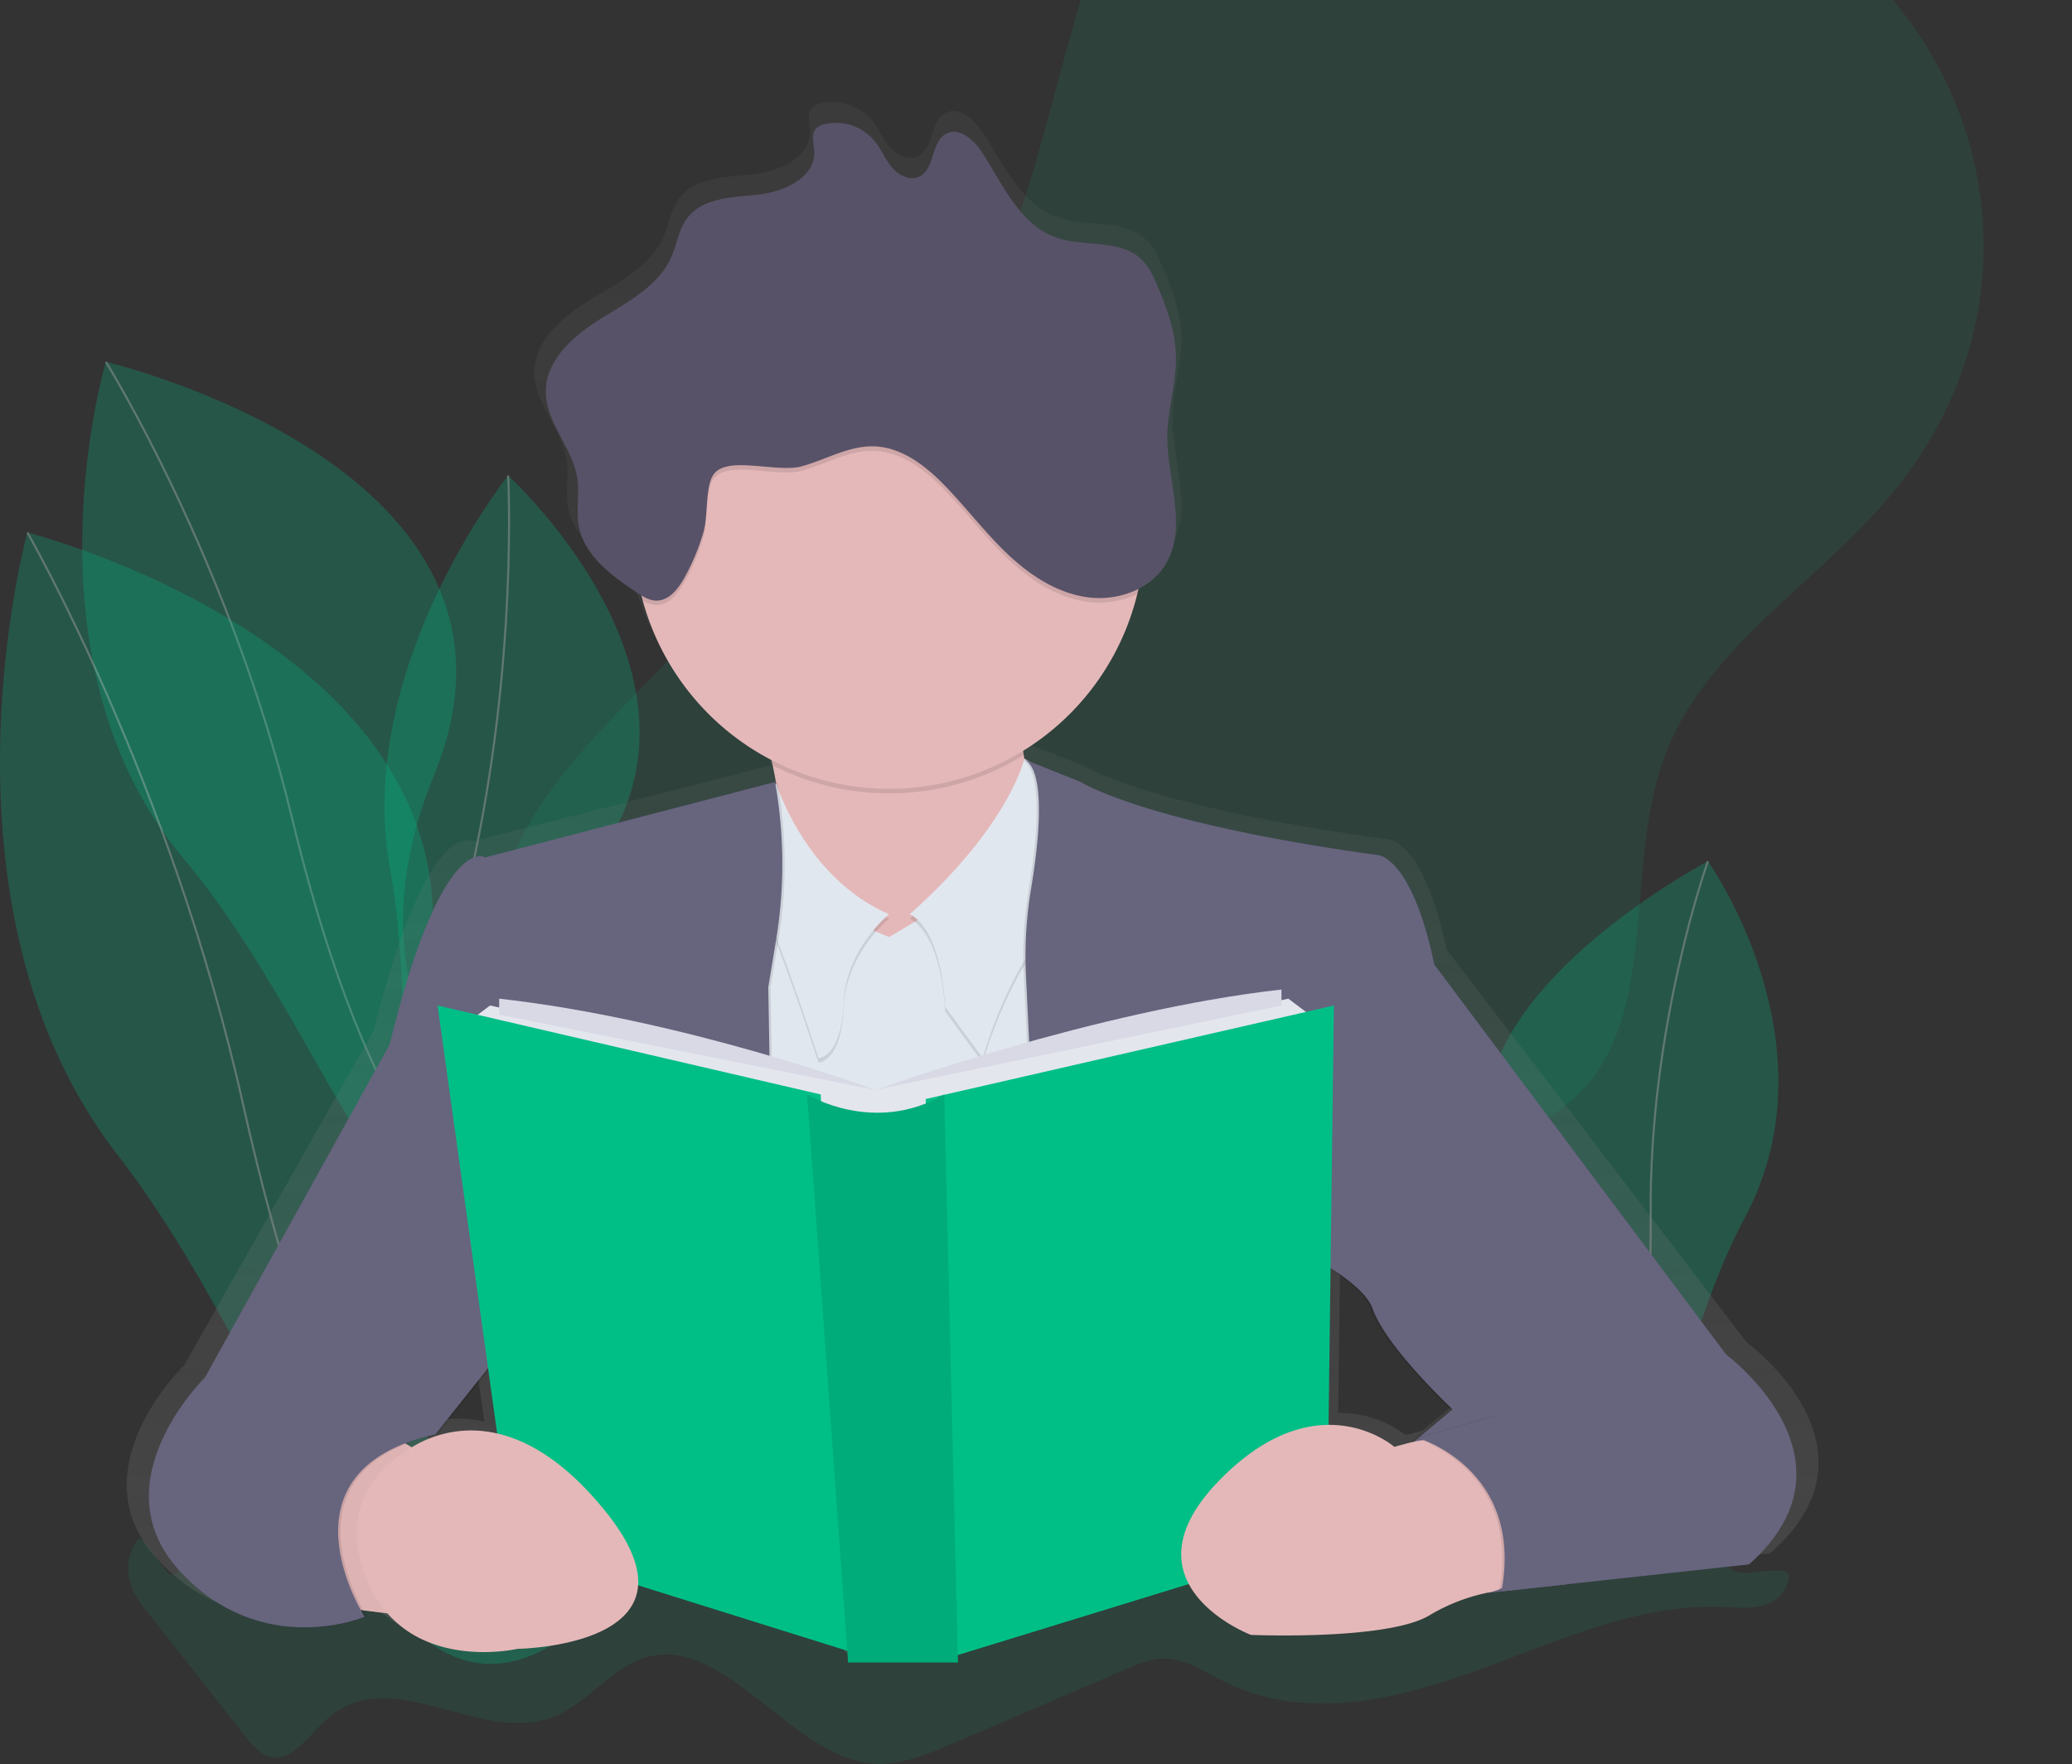 <svg width="1008" height="858" fill="none" xmlns="http://www.w3.org/2000/svg"><rect width="100%" height="100%" fill="#333333" stroke="none"/><g clip-path="url(#clip0)"><path opacity=".1" d="M555.238-71.683c-9.33 7.66-13.5 19.8-17.14 31.31a1976.202 1976.202 0 00-22.89 78c-10.35 38.02-19.75 76.88-38.7 111.47-18.95 34.59-46.56 63.26-73.87 91.59l-98.38 102c-30.4 31.53-62.83 67.92-62.25 111.72.5 38 27.06 71.71 59.56 91.33 32.5 19.62 70.48 27.65 107.65 35.37 18.87 3.92 38.9 7.77 57 1.25 21.74-7.82 35.91-28.77 55.78-40.56 35.65-21.17 80.82-9.26 120.76 1.84 39.94 11.1 87 19.52 119.39-6.34 47-37.53 26.74-113.14 47.73-169.5 19.92-53.49 75-84.25 111.15-128.41 80.762-98.63 45.45-235.63-66-290.93-36.52-18.07-72.52-17.14-112.13-19.99-49.39-3.54-145.09-35.12-187.66-.15z" fill="#00BF86"/><g opacity=".5"><path opacity=".5" d="M292.93 592.579s-142.646-66.738-81.684-215.805C272.207 227.706 51.495 176 51.495 176S8.26 321.148 89.487 417.806C170.714 514.465 202.05 674.94 292.93 592.579z" fill="#00BF86"/><path opacity=".5" d="M51.495 176s60.184 96.411 90.552 221.825c30.368 125.414 79.811 228.906 150.149 192.391" stroke="#fff" stroke-miterlimit="10"/></g><g opacity=".5"><path opacity=".5" d="M292.922 780.83s-165.2-83.6-94.6-270.33S13.312 259 13.312 259s-50.07 181.82 44 302.9c94.07 121.08 130.36 322.1 235.61 218.93z" fill="#00BF86"/><path opacity=".5" d="M13.312 259s69.7 120.77 104.87 277.87c35.17 157.1 92.43 286.74 173.89 241" stroke="#fff" stroke-miterlimit="10"/></g><g opacity=".5"><path opacity=".5" d="M721.81 758.627s100.144-78.588 22.008-165.91c-78.135-87.323 87.074-173.819 87.074-173.819s63.259 88.774 17.906 173.459-38.336 201.224-126.988 166.27z" fill="#00BF86"/><path opacity=".5" d="M830.891 418.898s-28.67 79.626-27.861 172.07c.809 92.443-17.911 174.394-81.106 165.88" stroke="#fff" stroke-miterlimit="10"/></g><g opacity=".5"><path opacity=".5" d="M257.44 617.37s-66.06-94.83 21.58-186.24c87.64-91.41-31.83-199.82-31.83-199.82S171.84 325.43 189.83 423c17.99 97.57-16.24 226.7 67.61 194.37z" fill="#00BF86"/><path opacity=".5" d="M247.2 231.31s5 90.72-18.1 193.52c-23.1 102.8-27.13 195.38 28.67 190.57" stroke="#fff" stroke-miterlimit="10"/></g><path opacity=".1" d="M62.71 766.86c1.16 7.13 5.29 12.56 9.21 17.54l46.65 59.14c3.75 4.76 7.78 9.71 12.82 11 10.53 2.79 19-10.73 28-18.64 32-28.12 75.73 14.69 111.9-1.68 14.47-6.55 26.19-22.11 40.94-27.38 39.05-14 72.14 47.85 112.46 51 13.24 1 26.23-4.44 38.88-9.85l84.38-36.12c5.86-2.51 11.82-5 18-5.15 10.38-.18 20.05 6.5 29.82 11.31 39.33 19.38 83 8.92 123.4-5.76 40.4-14.68 81.09-33.57 122.85-30.44 10.87.82 25.23.13 28.2-14.13 1.77-8.48-22.12.41-27.65-4.16-5.53-4.57 7.63-23.64 1.18-24.45-37.53-4.7-75.77-4.83-112.45 7-19 6.12-37.69 15.44-57.2 17.35-20.34 2-40.57-4.16-60.54-9.76-50.57-14.18-102-25-153.63-22.8-91.76 4-182.14 49.26-273.44 36.14a232.686 232.686 0 01-77.4-25.92c-12.32-6.65-11.77 16.9-24.34 24.83-4.09 2.58-14.8-21.48-18-16.85a23.526 23.526 0 00-4.04 17.78z" fill="#00BF86"/><path d="M849.64 652.83l-145.85-191c-11.39-53.62-28.49-53.62-28.49-53.62-116.22-15.64-148.12-35.75-148.12-35.75l-26-10.18-2.17-1.28c-.1-.57-.21-1.14-.31-1.73-.1-.59-.2-1.37-.28-2.06a125.45 125.45 0 0057-76.8c.21-.84.4-1.7.6-2.55a32.842 32.842 0 0013.59-12.11c11.17-18.31.56-41.49.8-62.82.15-13.48 4.8-26.69 4.27-40.16-.44-11.28-4.48-22.11-8.89-32.53-2.14-5.07-4.5-10.25-8.6-14-10.87-9.87-28.47-5.64-42.43-10.5-18.06-6.29-26.47-25.89-36.91-41.65-4-6.08-11.28-12.5-17.85-9.17-7.71 3.9-5.62 17.25-13.41 21-4.72 2.27-10.49-.59-13.86-4.55-3.37-3.96-5.3-8.93-8.62-12.93a25.34 25.34 0 00-24.59-8.24 8.53 8.53 0 00-4.67 2.39c-2.49 2.9-.93 7.22-.76 11 .59 12.73-15 19.8-27.88 21.15-12.88 1.35-28.06 1.51-35.77 11.76-4.08 5.43-4.95 12.5-7.7 18.68-6.38 14.33-21.81 22.18-35.37 30.41-13.56 8.23-27.52 20.23-27.4 35.87.12 15 13.36 27.15 15.69 42 1.24 7.87-.69 16 .85 23.83 2.83 14.36 16.25 24 28.63 32.15.84.55 1.69 1.1 2.56 1.62.22.88.44 1.75.68 2.62a125.923 125.923 0 0064.36 78c.2.84.39 1.69.58 2.56.59 2.68 1.14 5.47 1.63 8.33l-.38.1v-.28l-144.05 36.73a6.244 6.244 0 00-2.71-.34c-5.9-.48-24.35 5.88-45.88 92.13L89.65 664s-53.55 51.39-12.53 95c20.91 22.21 44.49 27.58 62.58 27.51a86.371 86.371 0 0030.82-5.22s-.74-1.14-1.88-3.16l12.2 1.49c24 26.68 64.88 17.31 64.88 17.31s58.15-.66 60.29-31.07l104.51 32.06.42 5.71h54.88l-.09-3.64 115.46-34.78c9 16.64 31 24.87 31 24.87s67.76 2.85 89.06-9.49a95.17 95.17 0 0128.86-11.11l.59-.06-.14.14 130.46-14c59.26-51.35-11.38-102.73-11.38-102.73zm-656.67 45.42l-2.87-1.66a106.097 106.097 0 0115.77-4.66l25.38-31.33 4.39 30.9a57.719 57.719 0 00-42.67 6.75zm490.87-.25a53.212 53.212 0 00-32.85-10.75l1-76.06c9.53 6.09 17.53 12.81 19.9 19.29 6.84 19 39.88 49.15 39.88 49.15l-17.16 14.1-2.67 2.19c-.72.17-1.44.34-2.16.53l-5.94 1.55z" fill="url(#paint0_linear)"/><path d="M166.28 782l26.63 3.33 15.53-76.56-29.96-17.76-38.83 42.17L166.28 782z" fill="#E4B8B9"/><path opacity=".03" d="M166.28 782l26.63 3.33 15.53-76.56-29.96-17.76-38.83 42.17L166.28 782z" fill="#000"/><path d="M523.52 405.86l-64.35 57.7s-124.27 27.74-93.2-11.1c17.6-22 15.26-55.39 9.92-80.21a208.177 208.177 0 00-9.92-33s159.8-96.49 137.61-23.25c-6.58 21.72-7.5 38.47-5.55 51.27 4.66 30.36 25.49 38.59 25.49 38.59z" fill="#E4B8B9"/><path opacity=".1" d="M503.58 316c-6.58 21.72-7.5 38.47-5.55 51.27a124.41 124.41 0 01-122.12 5 208.177 208.177 0 00-9.92-33S525.77 242.76 503.58 316z" fill="#000"/><path d="M556.84 259.4a124.27 124.27 0 11-124.32-124.27A123.912 123.912 0 01556.84 259.4z" fill="#E4B8B9"/><path d="M347.13 420.29v227.45l218.58-17.75L529.1 398.1l-96.53 57.69-85.44-35.5z" fill="#E1E7EF"/><path opacity=".1" d="M498.33 371.2s-7 32.44-55.77 75.71c0 0 15 5 17.2 44.94l18.31 25s14.42-52.15 39.94-69.9c25.52-17.75 0-64.35 0-64.35l-19.68-11.4z" fill="#000"/><path d="M498.33 369s-7 32.44-55.77 75.71c0 0 15 5 17.2 44.94l18.31 25s14.42-52.15 39.94-69.9c25.52-17.75 0-64.35 0-64.35L498.33 369z" fill="#E1E7EF"/><path opacity=".1" d="M432.52 446.91s-21 16.65-22.14 43.28c-1.14 26.63-12.2 26.63-12.2 26.63s-27.74-85.43-36.61-93.2c-8.87-7.77 16-40.54 16-40.54s13.95 46.08 54.95 63.83z" fill="#000"/><path d="M432.52 444.7s-21 16.64-22.14 43.3c-1.14 26.66-12.2 26.63-12.2 26.63s-27.75-85.47-36.66-93.23c-8.91-7.76 16-40.54 16-40.54s14 46.08 55 63.84z" fill="#E1E7EF"/><path opacity=".1" d="M496.92 369.25l27.74 11.1s31.07 20 144.24 35.51c0 0 16.64 0 27.74 53.26l142 189.73s68.79 51 11.1 102.08l-127 13.87s73.23-69.9-37.72-72.12l20.5-17.21s-32.18-30-38.83-48.82c-6.65-18.82-61-39.94-61-39.94l6.66 159.77-99.9 15.52-14.4-297.3a197.476 197.476 0 012.4-41.93c3.76-22.55 7.73-58.27-3.53-63.52z" fill="#000"/><path d="M498.03 369.25l27.74 11.1s31.07 20 144.24 35.51c0 0 16.64 0 27.74 53.26l142 189.73s68.79 51 11.1 102.08l-127 13.87s73.23-69.9-37.72-72.12l20.53-17.2s-32.18-30-38.83-48.82c-6.65-18.82-61-39.94-61-39.94l6.66 159.77L513.52 772l-14.4-297.3a197.476 197.476 0 012.4-41.93c3.8-22.55 7.77-58.27-3.49-63.52z" fill="#67647E"/><path opacity=".1" d="M378.2 380.34L237.29 417s-21.08-13.31-46.6 91l-89.87 162s-52.15 51-12.2 94.31 89.9 22.12 89.9 22.12-45.49-71 34.4-88.76l30-37.72 135.36 15.53-3.41-195.28 3.79-22.76c4.1-24.6 4.1-49.71 0-74.31l-.46-2.79z" fill="#000"/><path d="M377.09 380.34L236.18 417s-21.08-13.31-46.6 91L99.71 670s-52.19 51-12.19 94.24c40 43.24 89.87 22.19 89.87 22.19s-45.49-71 34.4-88.76l30-37.72 135.36 15.53-3.39-195.28 3.76-22.76c4.1-24.6 4.1-49.71 0-74.31l-.43-2.79z" fill="#67647E"/><path d="M238.4 489.08l-13.32 9.98 200.83 51.04v-19.97L238.4 489.08z" fill="#E4E6ED"/><path d="M626.74 485.75l13.31 9.99-214.14 54.36v-19.97l200.83-44.38z" fill="#E4E6ED"/><path d="M212.88 489.08l186.4 43.27 13.31 270.73-163.1-51.04-36.61-262.96zM648.93 489.08l-198.61 45.49 11.09 271.84 184.19-56.59 3.33-260.74z" fill="#00BF86"/><path d="M392.62 532.35s32.54 20 66.75 0l6.66 276.28H412.6l-19.98-276.28z" fill="#00BF86"/><path opacity=".1" d="M392.62 532.35s32.54 20 66.75 0l6.66 276.28H412.6l-19.98-276.28z" fill="#000"/><path d="M242.84 485.75v7.77l183.07 36.61s-93.2-34.4-183.07-44.38zM623.41 481.31v7.77l-197.5 41.05s107.61-38.83 197.5-48.82z" fill="#D8D9E5"/><path d="M684.1 702.18l-5.79 1.56s-37.71-33-85.78 17 16 74.47 16 74.47 66 2.83 86.73-9.43a91.235 91.235 0 0128.89-11.19 29.525 29.525 0 0016.18-9.13 38.618 38.618 0 009.66-31.84 38.607 38.607 0 00-28.4-31.62 73.166 73.166 0 00-37.49.18zM195.13 707.66s44.38-39.94 98.75 26.63S251.71 802 251.71 802s-52.19 12.17-72.12-31.1c-19.93-43.27 15.54-63.24 15.54-63.24z" fill="#E4B8B9"/><path opacity=".1" d="M688.8 699.47s51.59 15.06 40.53 74.59l31.18-3.4 6.58-30.27-13.31-42.16-25.52-10-39.46 11.24z" fill="#000"/><path d="M689.91 699.47s51.59 15.06 40.53 74.59l31.18-3.4 6.58-30.27-13.31-42.16-25.52-10-39.46 11.24z" fill="#67647E"/><path opacity=".1" d="M556.84 259.4a123.891 123.891 0 01-3.54 29.52 43.164 43.164 0 01-25.06 3.68c-14.7-2.25-27.68-11-38.43-21.27s-19.77-22.22-30.14-32.9c-9.4-9.68-21-18.73-34.48-19.12-12.24-.36-23.39 6.48-35.19 9.72-12.36 3.4-37.26-5.88-43.29 4.6-3.54 6.16-2.29 19.71-4.38 27a105.943 105.943 0 01-9.53 22.85c-3 5.27-7.41 10.86-13.46 10.81a13.608 13.608 0 01-6.64-2.12 124.29 124.29 0 0116.258-101.444 124.285 124.285 0 01139.456-50.368A124.28 124.28 0 01556.85 259.37l-.01.03z" fill="#000"/><path d="M389.99 226.83c11.81-3.24 23-10.08 35.19-9.72 13.48.39 25.09 9.44 34.48 19.12 10.36 10.67 19.38 22.62 30.14 32.9 10.76 10.28 23.73 19 38.43 21.27 14.7 2.27 31.25-3.26 38.88-16 10.87-18.18.55-41.21.78-62.39.15-13.39 4.67-26.51 4.16-39.89-.43-11.2-4.36-22-8.65-32.31-2.09-5-4.38-10.18-8.38-13.89-10.59-9.8-27.72-5.6-41.32-10.43-17.58-6.25-25.78-25.72-35.94-41.37-3.92-6-11-12.41-17.38-9.11-7.51 3.88-5.47 17.14-13.06 20.86-4.6 2.25-10.22-.59-13.5-4.52-3.28-3.93-5.17-8.87-8.39-12.84a24.401 24.401 0 00-24-8.19 8.25 8.25 0 00-4.55 2.37c-2.42 2.88-.91 7.17-.74 10.93.58 12.64-14.57 19.66-27.15 21-12.58 1.34-27.33 1.5-34.83 11.69-4 5.39-4.82 12.41-7.5 18.55-6.22 14.24-21.24 22-34.45 30.21-13.21 8.21-26.8 20.1-26.68 35.63.12 14.93 13 27 15.28 41.73 1.2 7.82-.67 15.9.83 23.67 2.75 14.26 15.82 23.83 27.88 31.93 3 2 6.2 4.09 9.8 4.12 6 .05 10.49-5.54 13.46-10.81a105.994 105.994 0 009.53-22.85c2.09-7.31.84-20.86 4.38-27 6.04-10.54 30.94-1.27 43.3-4.66z" fill="#585268"/></g><defs><linearGradient id="paint0_linear" x1="473.18" y1="803.63" x2="473.18" y2="49.6" gradientUnits="userSpaceOnUse"><stop stop-color="gray" stop-opacity=".25"/><stop offset=".54" stop-color="gray" stop-opacity=".12"/><stop offset="1" stop-color="gray" stop-opacity=".1"/></linearGradient><clipPath id="clip0"><path fill="#fff" d="M0 0h1007.04v858H0z"/></clipPath></defs></svg>